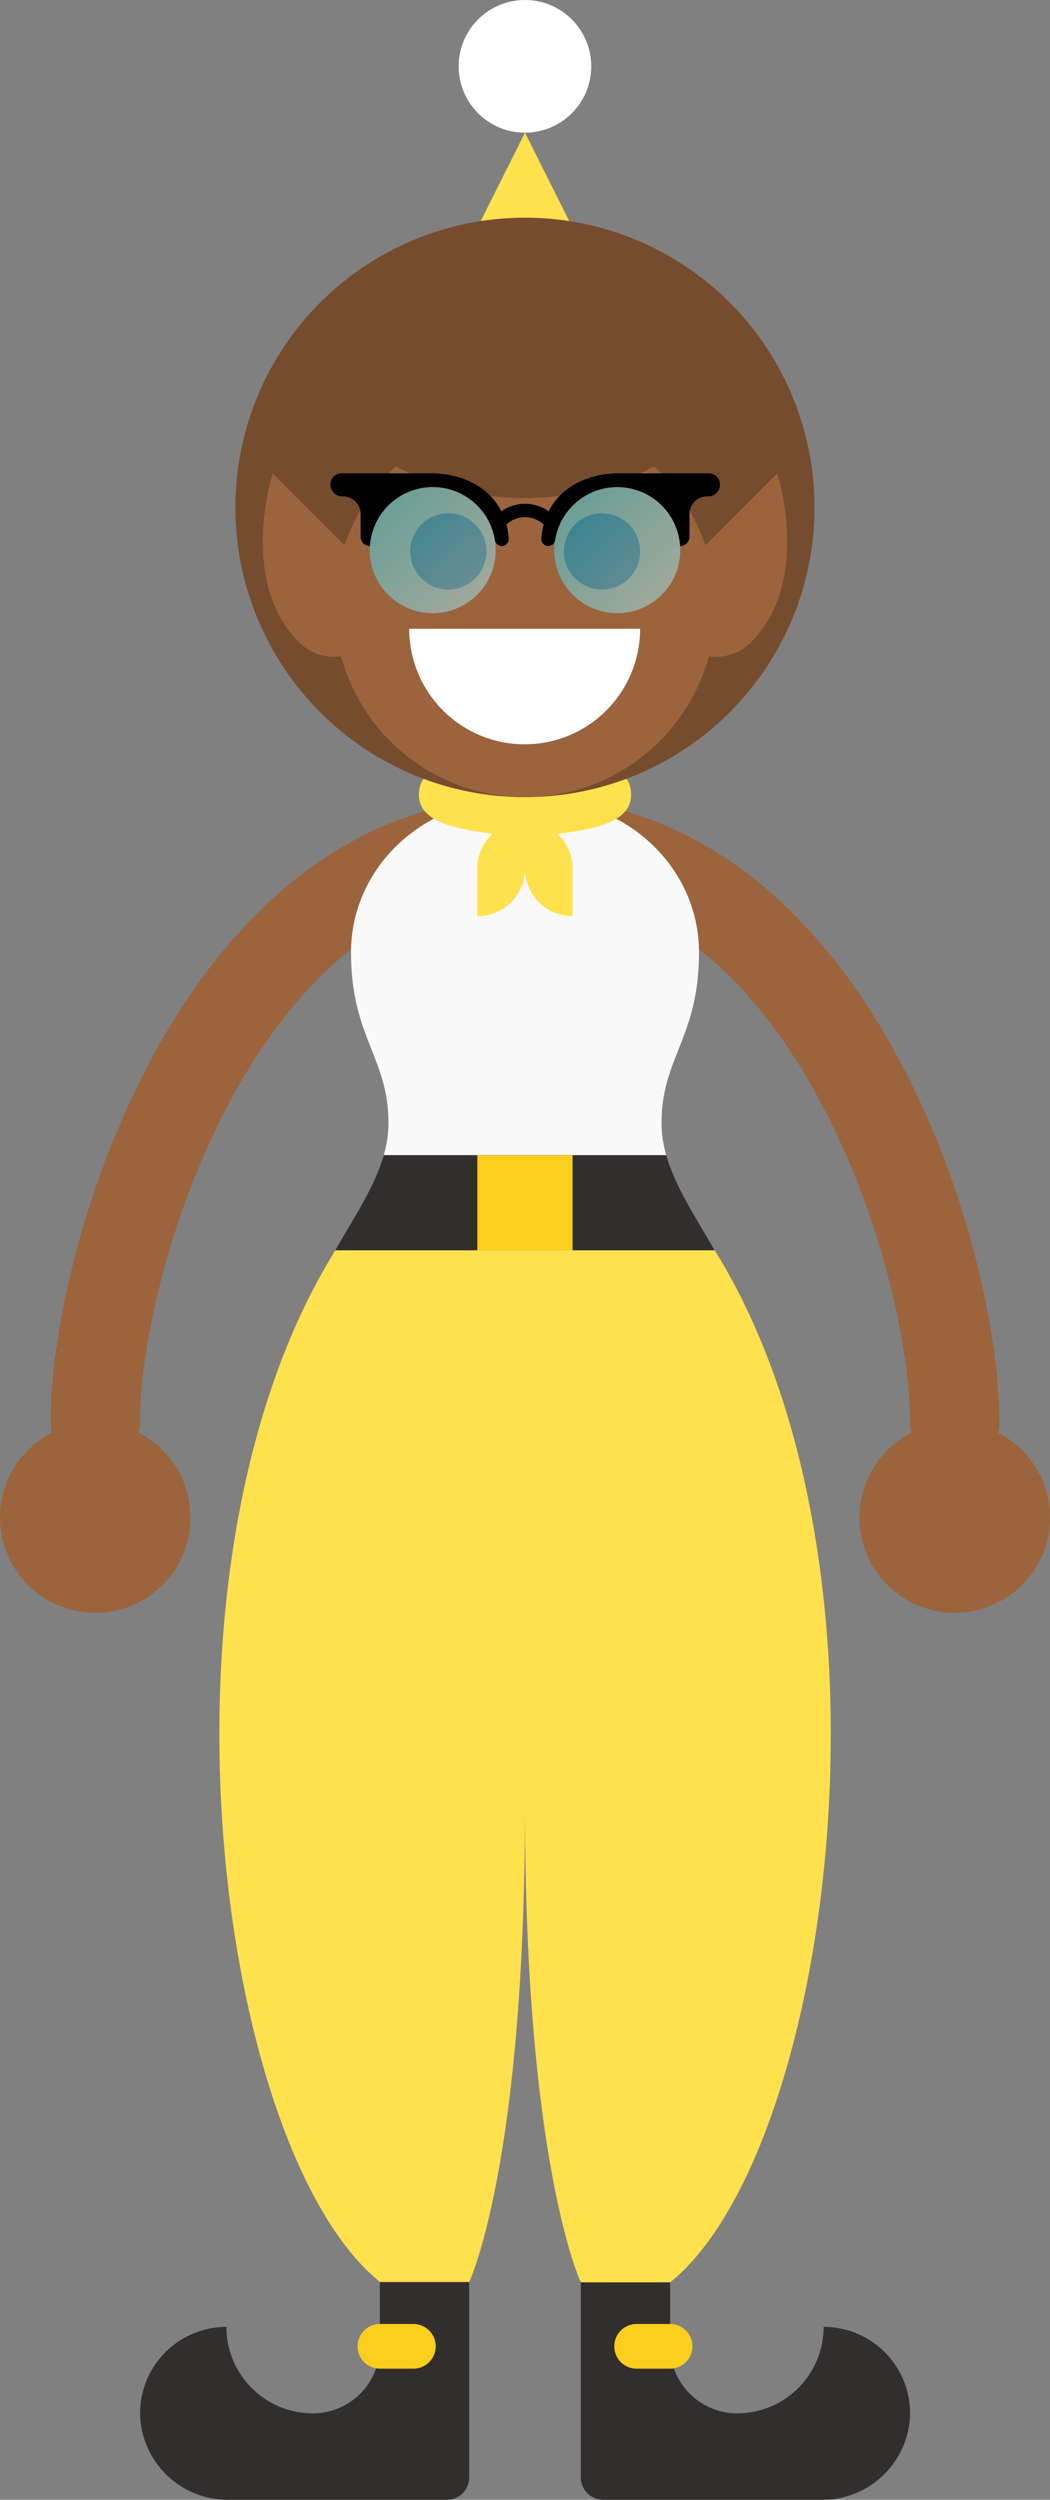 <svg xmlns="http://www.w3.org/2000/svg" xmlns:xlink="http://www.w3.org/1999/xlink" viewBox="0 0 137.79 327.86" width="137.79" height="327.86"><rect x="0" y="0" width="137.79" height="327.86" fill="#808080" stroke="none"/><defs><style>.cls-1,.cls-13,.cls-3{fill:none;stroke-miterlimit:10;}.cls-1{stroke:#9b643d;}.cls-1,.cls-3{stroke-linecap:round;stroke-width:11.72px;}.cls-2{fill:#9b643d;}.cls-3{stroke:#e53935;}.cls-4{fill:#332e2e;}.cls-5{fill:#f9ce1d;}.cls-6{fill:#e53935;}.cls-7{fill:#f9f9f9;}.cls-8{fill:#ffe14d;}.cls-9{fill:#fff;}.cls-10{fill:#764c2e;}.cls-11,.cls-12{opacity:0.5;}.cls-11{fill:url(#linear-gradient);}.cls-12{fill:url(#linear-gradient-2);}.cls-13{stroke:#000;stroke-width:1.76px;}</style><linearGradient id="linear-gradient" x1="62.63" y1="78" x2="50.94" y2="66.3" gradientUnits="userSpaceOnUse"><stop offset="0" stop-color="#a4ecf9"/><stop offset="1" stop-color="#3ddaf2"/></linearGradient><linearGradient id="linear-gradient-2" x1="86.85" y1="78" x2="75.15" y2="66.3" xlink:href="#linear-gradient"/></defs><title>elf17</title><g id="Layer_2" data-name="Layer 2"><g id="ART"><path class="cls-1" d="M68.89,110.4c39.94,0,56.4,54.48,56.4,76.13"/><circle class="cls-2" cx="125.29" cy="199.03" r="12.5"/><path class="cls-1" d="M68.89,110.4C29,110.4,12.5,164.88,12.5,186.53"/><circle class="cls-2" cx="12.5" cy="199.03" r="12.5"/><path class="cls-3" d="M82.08,190.79V299.31"/><path class="cls-4" d="M108.08,305.18a11.34,11.34,0,0,1-11.34,11.34h0a8.8,8.8,0,0,1-8.8-8.79v-8.42H76.22v25.62a2.93,2.93,0,0,0,2.93,2.93h28.66a11.52,11.52,0,0,0,11.61-10.93A11.34,11.34,0,0,0,108.08,305.18Z"/><path class="cls-5" d="M87.94,310.66h-4.4a2.93,2.93,0,0,1,0-5.86h4.4a2.93,2.93,0,0,1,0,5.86Z"/><path class="cls-3" d="M55.71,190.79V299.31"/><path class="cls-4" d="M29.71,305.18a11.34,11.34,0,0,0,11.34,11.34h0a8.8,8.8,0,0,0,8.8-8.79v-8.42H61.57v25.62a2.93,2.93,0,0,1-2.93,2.93H30a11.52,11.52,0,0,1-11.61-10.93A11.34,11.34,0,0,1,29.71,305.18Z"/><path class="cls-5" d="M49.85,310.66h4.4a2.93,2.93,0,0,0,0-5.86h-4.4a2.93,2.93,0,1,0,0,5.86Z"/><polygon class="cls-6" points="55.71 190.79 82.08 190.79 68.89 110.4 55.71 190.79"/><path class="cls-7" d="M86.81,147.3c0-8.61,4.92-11.24,4.92-22.4,0-10.74-9-20.36-22.84-20.36s-22.83,9.62-22.83,20.36c0,11.16,4.92,13.79,4.92,22.4,0,11.14-13.67,19.95-13.67,38.3C37.31,202,49.25,211,68.89,211s31.59-9,31.59-25.4C100.48,167.25,86.81,158.44,86.81,147.3Z"/><path class="cls-8" d="M75.14,120.17a6.25,6.25,0,0,1-6.25-6.25h6.25Z"/><path class="cls-8" d="M68.89,107.67v6.25h6.25A6.24,6.24,0,0,0,68.89,107.67Z"/><path class="cls-8" d="M62.64,120.17a6.25,6.25,0,0,0,6.25-6.25H62.64Z"/><path class="cls-8" d="M68.89,107.67v6.25H62.64A6.25,6.25,0,0,1,68.89,107.67Z"/><path class="cls-8" d="M68.89,101.24c3.06,0,13.93-3.11,13.93,3s-13.93,4.3-13.93,6.6c0-2.3-13.92-.54-13.92-6.6S65.83,101.24,68.89,101.24Z"/><path class="cls-4" d="M93.8,164c-2.59-4.48-5.2-8.43-6.37-12.5H50.36c-1.17,4.07-3.79,8-6.38,12.5Z"/><rect class="cls-5" x="62.64" y="151.52" width="12.5" height="12.5"/><circle class="cls-9" cx="68.89" cy="8.7" r="8.7"/><polygon class="cls-8" points="93.9 67.32 68.89 17.4 43.89 67.32 93.9 67.32"/><path class="cls-9" d="M92.76,73.54a7.33,7.33,0,0,1-7-5.15,17.69,17.69,0,0,0-33.75,0A7.33,7.33,0,1,1,38,64a32.35,32.35,0,0,1,61.73,0,7.35,7.35,0,0,1-7,9.52Z"/><circle class="cls-10" cx="68.89" cy="66.55" r="38"/><path class="cls-2" d="M102,62.08,89.22,74.86a6.61,6.61,0,0,0,9.35,9.36C106.56,76.23,102,62.08,102,62.08Z"/><path class="cls-2" d="M35.79,62.08s-4.56,14.15,3.42,22.13a6.61,6.61,0,1,0,9.36-9.35Z"/><circle class="cls-2" cx="68.89" cy="79.54" r="25"/><path class="cls-4" d="M63.84,72.37a5,5,0,1,1-5.05-5.05A5,5,0,0,1,63.84,72.37Z"/><path class="cls-4" d="M84,72.37A5,5,0,1,1,79,67.32,5,5,0,0,1,84,72.37Z"/><path class="cls-9" d="M84,82.47a15.15,15.15,0,0,1-30.3,0Z"/><path class="cls-10" d="M94.88,54.54a36.75,36.75,0,0,1-52,0Z"/><path class="cls-8" d="M93.8,164H44c-25.81,41.52-15.34,118.27,5.87,135.29H61.57S68.89,284,68.89,237c0,47,7.33,62.34,7.33,62.34H87.94C109.15,282.29,119.62,205.54,93.8,164Z"/><circle class="cls-11" cx="56.78" cy="72.15" r="8.27"/><circle class="cls-12" cx="81" cy="72.15" r="8.27"/><path d="M56.61,62.08H44.84a1.43,1.43,0,0,0-1.47,1.36A1.54,1.54,0,0,0,45,65.1a2.31,2.31,0,0,1,2.32,2.36v2.92a1.23,1.23,0,0,0,1.23,1.23h0a8.26,8.26,0,0,1,16.4-.77.91.91,0,0,0,.9.77h0a.92.92,0,0,0,.91-1C66.26,64.56,61.25,62.08,56.61,62.08Z"/><path d="M81.18,62.08H93a1.43,1.43,0,0,1,1.47,1.36A1.54,1.54,0,0,1,92.8,65.1a2.31,2.31,0,0,0-2.32,2.36v2.92a1.23,1.23,0,0,1-1.23,1.23h0a8.26,8.26,0,0,0-16.4-.77.91.91,0,0,1-.9.77h0a.91.91,0,0,1-.91-1C71.52,64.56,76.54,62.08,81.18,62.08Z"/><path class="cls-13" d="M65.49,68.52a4.48,4.48,0,0,1,6.81,0"/></g></g></svg>